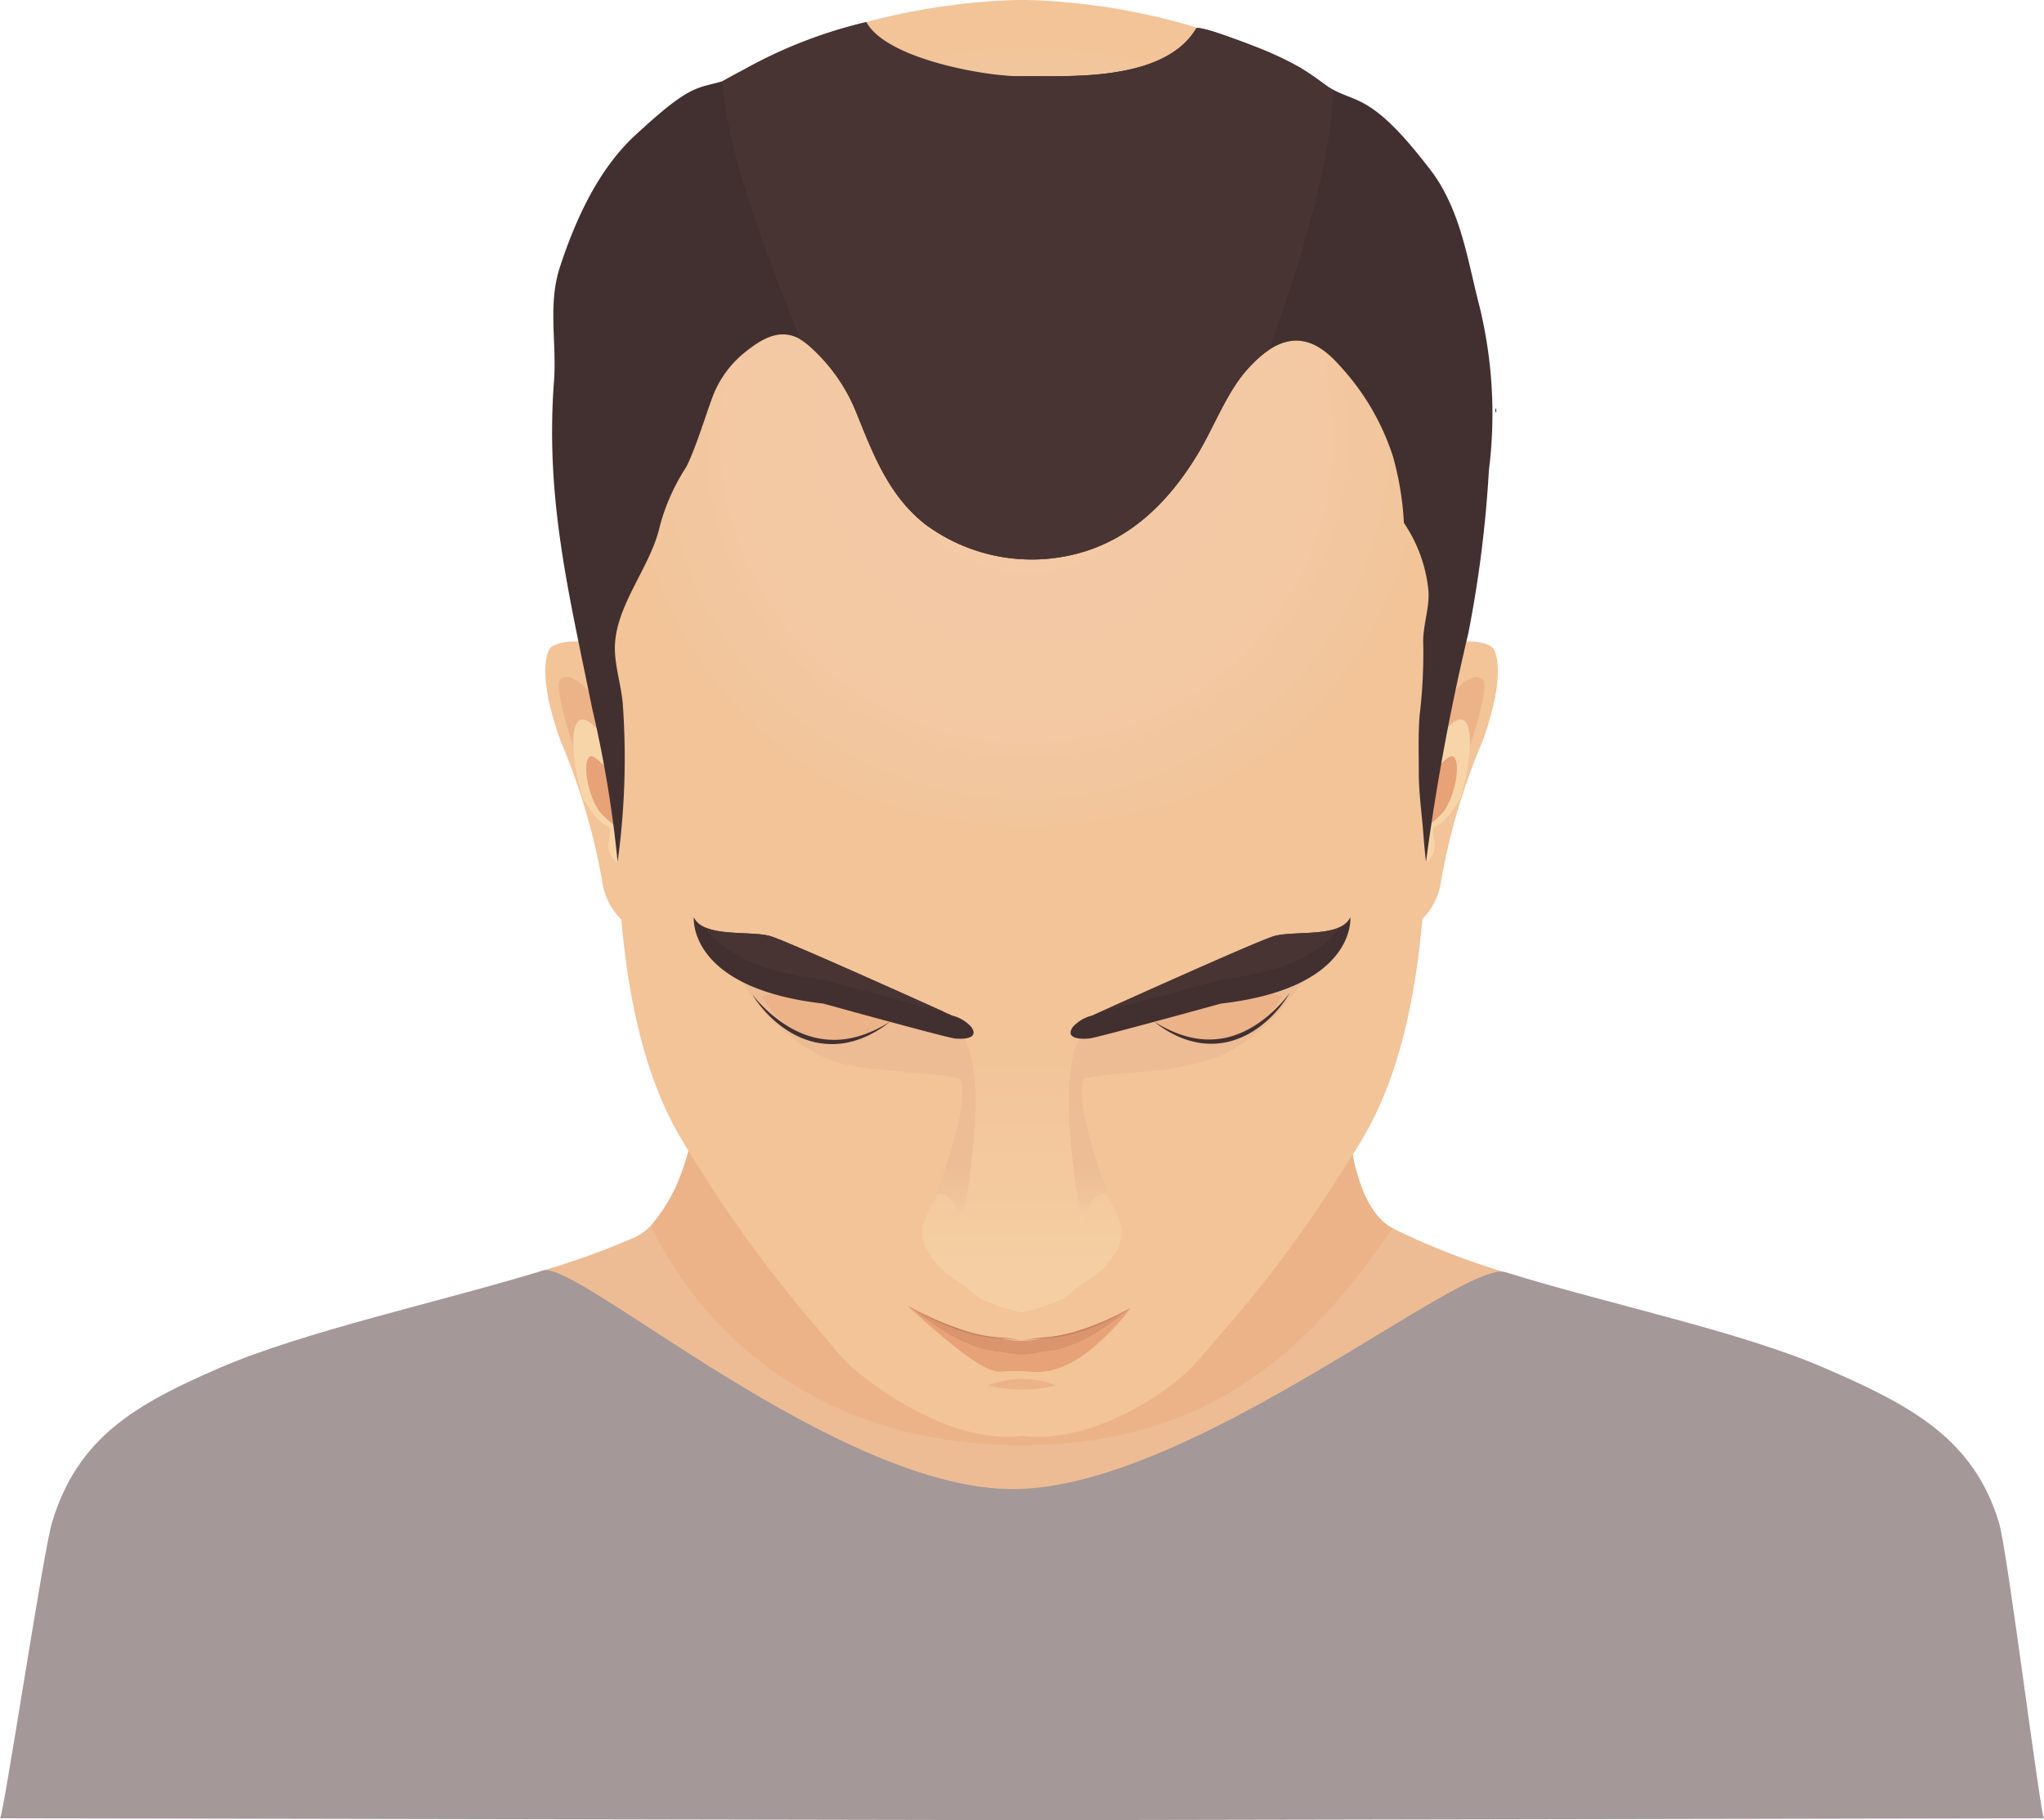 <svg xmlns="http://www.w3.org/2000/svg" width="135.478" height="120.643" viewBox="0 0 135.478 120.643">
    <defs>
        <linearGradient id="linear-gradient" x1=".5" x2=".5" y1="1" gradientUnits="objectBoundingBox">
            <stop offset=".128" stop-color="#f5cfa3"/>
            <stop offset=".406" stop-color="#f3ca9e"/>
            <stop offset="1" stop-color="#f2c498"/>
        </linearGradient>
        <linearGradient id="linear-gradient-2" x1=".5" x2=".5" y2="1" gradientUnits="objectBoundingBox">
            <stop offset="0" stop-color="#edbc94"/>
            <stop offset=".628" stop-color="#edbd95"/>
            <stop offset=".854" stop-color="#f0c49a"/>
            <stop offset="1" stop-color="#f5cfa3"/>
        </linearGradient>
        <radialGradient id="radial-gradient" cx=".5" cy=".5" r=".524" gradientTransform="matrix(.914 0 0 1 .043 0)" gradientUnits="objectBoundingBox">
            <stop offset="0" stop-color="#f4caa6"/>
            <stop offset=".668" stop-color="#f3c9a4"/>
            <stop offset=".908" stop-color="#f2c69d"/>
            <stop offset="1" stop-color="#f2c498"/>
        </radialGradient>
        <style>
            .cls-1{fill:#edbc94}.cls-3{fill:#f2c498}.cls-4{fill:#ecb388}.cls-5{fill:#f7d5a9}.cls-6{fill:#e7a277}.cls-8{fill:#c68260}.cls-10{fill:#423030}.cls-11{fill:#493434}.cls-12{fill:url(#linear-gradient-2)}
        </style>
    </defs>
    <g id="Group_332" transform="translate(-351.236 -359.391)">
        <g id="Group_237">
            <path id="Path_631" d="M451.869 443.972a47.723 47.723 0 0 1-8.346-3.181c-3.087-1.634-3.063-9.034-3.063-9.034-1.109-2.629-42.773-.066-42.773-.066s-.934 8.112-4.378 9.706a49.208 49.208 0 0 1-6.077 2.2c-3.451 1.052 14.242 15.437 32.041 15.526 17.963.096 36.034-14.123 32.596-15.151z" class="cls-1"/>
        </g>
        <g id="Group_238">
            <path id="Path_632" fill="#a49898" d="M483.734 460.328c-1.686-5.607-5.888-7.807-11.541-10.257s-14.158-4.185-21.178-6.359c-2.83-.876-20.728 14.219-32.465 14.376S389.544 442.9 387.232 443.6c-6.933 2.114-15.852 4.033-21.475 6.469-5.653 2.45-9.395 4.65-11.08 10.257-.569 1.893-3.23 19.579-3.441 19.579l67.483.126h.512l67.483-.126c-.214.002-2.414-17.684-2.98-19.577z"/>
        </g>
        <g id="Group_239">
            <path id="Path_633" d="M450.16 402.3c-.914-.668-2.883-.375-3.916.07 0 .269-.01.538-.018.807q-.021.775-.058 1.55-.081 1.76-.245 3.512-.081.874-.182 1.747-.037.324-.078.646c-.286 1.92-.544 3.418-.626 4.066a69.33 69.33 0 0 1-1.6 6.8 4.46 4.46 0 0 0 3.252-3.358 42.5 42.5 0 0 1 2.826-9.659c1.777-4.997.645-6.181.645-6.181z" class="cls-3"/>
            <path id="Path_634" d="M448.356 409.8s1.67-4.8 1.176-5.351c-.8-.89-2.875 1.5-3.591 3.644q-.081.875-.182 1.747c1.455-3.466 3.255-2.84 2.597-.04z" class="cls-4"/>
            <path id="Path_635" d="M444.777 417.2s1.325-.583 1.511-1.394-.4-1.469.218-1.724 1.255-1.343 1.461-1.651 1.143-4.066.445-5.139-2.661 2.214-2.661 2.214z" class="cls-5"/>
            <path id="Path_636" d="M445.589 411.218c.182-.058 1.6-1.92 1.963-1.684.535.344.167 2.53-.625 3.647a7.95 7.95 0 0 1-1.89 1.521z" class="cls-6"/>
        </g>
        <g id="Group_240">
            <path id="Path_637" d="M387.736 402.3c.914-.668 2.882-.375 3.916.07q.006.4.018.807.021.775.057 1.55.083 1.76.246 3.512.081.874.182 1.747.037.324.078.646c.286 1.92.544 3.418.626 4.066a69.043 69.043 0 0 0 1.6 6.8 4.46 4.46 0 0 1-3.252-3.358 42.555 42.555 0 0 0-2.826-9.659c-1.781-4.997-.645-6.181-.645-6.181z" class="cls-3"/>
            <path id="Path_638" d="M389.539 409.8s-1.669-4.8-1.176-5.351c.8-.89 2.876 1.5 3.591 3.644q.082.875.182 1.747c-1.454-3.466-3.254-2.84-2.597-.04z" class="cls-4"/>
            <path id="Path_639" d="M393.119 417.2s-1.325-.583-1.511-1.394.4-1.469-.218-1.724-1.255-1.343-1.461-1.651-1.144-4.066-.445-5.139 2.661 2.214 2.661 2.214z" class="cls-5"/>
            <path id="Path_640" d="M392.307 411.218c-.182-.058-1.6-1.92-1.964-1.684-.535.344-.166 2.53.626 3.647a7.929 7.929 0 0 0 1.89 1.521z" class="cls-6"/>
        </g>
        <path id="Path_641" d="M448.538 383.707c-.535-24.384-28.825-24.322-29.58-24.316s-29.043-.068-29.578 24.316c-.373 16.994-.088 16.419.493 19.223s1.916 9.091 2.19 12.267.263 12.958 4.371 19.749a88.19 88.19 0 0 0 8.5 11.928c.614.668 1.989 2.434 2.629 3.012 1.24 1.118 6.5 5.273 11.4 4.679 4.9.594 10.02-3.171 11.4-4.679.581-.637 2.015-2.344 2.628-3.012a88.153 88.153 0 0 0 8.5-11.928c4.107-6.791 4.1-16.572 4.37-19.749s1.61-9.463 2.191-12.267.859-2.23.486-19.223z" class="cls-3"/>
        <path id="Path_642" d="M415.766 431.317s.312-3.856-2.632-4.958-12.79-2.507-13.2-2.8c.232.167.5.944.661 1.188a13.246 13.246 0 0 0 5.18 4.7c1.827.81 3.866.8 5.864 1.038.461.047 4.144.28 4.127.832z" class="cls-1"/>
        <g id="Group_242">
            <path id="Path_643" fill="#db956e" d="M417.51 448.984a5.277 5.277 0 0 0 2.878 0c2.678-.058 5.788-2.912 5.788-2.912a13.985 13.985 0 0 1-5.788 1.992 5.276 5.276 0 0 1-2.878 0c-2.677-.058-6.116-2.123-6.116-2.123.149.14.295.274.437.4a1.235 1.235 0 0 0-.209-.274s3.211 2.859 5.888 2.917z"/>
            <path id="Path_644" d="M417.59 450.3a12.571 12.571 0 0 1 1.8-.012c2.523.361 4.674-1.816 5.844-3.069a10.633 10.633 0 0 0 .943-1.148s-3.11 2.854-5.788 2.912a5.277 5.277 0 0 1-2.878 0c-2.677-.058-5.888-2.912-5.888-2.912a1.235 1.235 0 0 1 .209.274q.426.39.811.727c2.932 2.563 4.206 3.302 4.947 3.228z" class="cls-6"/>
            <g id="Group_241">
                <path id="Path_645" d="M417.8 448.055a9.529 9.529 0 0 1-2.755-.52 21.086 21.086 0 0 1-2.608-1.061c-.325-.156-.585-.291-.764-.385s-.276-.148-.276-.148.094.06.268.162.428.248.749.416a16.916 16.916 0 0 0 2.6 1.113 8.679 8.679 0 0 0 2.783.474c.359.025.648.07.847.1s.309.056.309.056-.108-.029-.3-.071a7.987 7.987 0 0 0-.853-.136z" class="cls-8"/>
                <path id="Path_646" d="M425.914 446.217c-.17.091-.417.222-.728.372-.154.078-.327.155-.51.241s-.383.172-.6.257-.433.173-.664.261c-.116.043-.236.082-.357.125-.06.021-.12.043-.182.063l-.187.057-.187.057-.093.029-.093.024-.365.1c-.12.031-.239.052-.356.077l-.173.037c-.056.011-.114.017-.17.026l-.328.049c-.107.014-.211.018-.312.027l-.292.022c-.1.007-.186.011-.272.023-.345.039-.619.1-.808.135s-.293.069-.293.069.1-.021.295-.053.468-.074.811-.1c.085-.009.176-.01.269-.013s.192-.009.294-.014.208-.007.316-.018l.333-.042c.057-.008.115-.013.173-.024l.175-.033c.117-.024.239-.044.36-.073l.37-.094.093-.024.094-.028.188-.058.189-.058c.062-.02.123-.043.184-.064.121-.044.242-.084.358-.129.232-.092.456-.179.665-.273s.4-.187.589-.273.352-.175.5-.258c.306-.162.547-.3.713-.4s.254-.159.254-.159l-.253.137z" class="cls-8"/>
            </g>
        </g>
        <path id="Path_647" fill="url(#linear-gradient)" d="M424.817 439.005c-.159-.285-.323-.581-.47-.9-.139-.3-.266-.536-.379-.746a6.184 6.184 0 0 1-.591-1.4c-.027-.1-.237-1.123-.326-1.559a29.2 29.2 0 0 0-1.555-5.633 3.946 3.946 0 0 0-2.427-1.494v-.026l-.062.013-.06-.013v.026a4.019 4.019 0 0 0-2.492 1.494 29.137 29.137 0 0 0-1.556 5.633c-.089.436-.3 1.461-.326 1.559a6.139 6.139 0 0 1-.591 1.4c-.112.21-.239.448-.379.746-.146.314-.311.61-.47.9-.546.983-1.018 1.831-.584 2.994a5.426 5.426 0 0 0 2.2 2.322 16.744 16.744 0 0 1 1.412 1.106 13.025 13.025 0 0 0 2.75.942.2.2 0 0 0 .132 0 13.044 13.044 0 0 0 2.751-.942 16.431 16.431 0 0 1 1.412-1.106A5.43 5.43 0 0 0 425.4 442c.435-1.164-.036-2.012-.583-2.995z"/>
        <path id="Path_648" d="M422.173 431.317s-.312-3.856 2.633-4.958 12.8-2.507 13.2-2.8c-.232.167-.5.944-.661 1.188a13.093 13.093 0 0 1-5.183 4.629 19.943 19.943 0 0 1-5.866 1.1c-.455.056-4.14.289-4.123.841z" class="cls-1"/>
        <g id="Group_244">
            <path id="Path_649" d="M401.729 425.44s3.011 5.515 8.5 1.678c0 0-4.839-2.992-8.5-1.678z" class="cls-4"/>
            <g id="Group_243">
                <path id="Path_650" d="M410.229 427.118l-.333.245c-.055.039-.113.085-.181.13l-.224.14c-.081.05-.167.105-.26.159l-.3.159a6 6 0 0 1-1.6.555 5.231 5.231 0 0 1-2.084-.036 5.845 5.845 0 0 1-1.027-.347 6.18 6.18 0 0 1-.879-.488 7.369 7.369 0 0 1-1.288-1.092 7.887 7.887 0 0 1-.714-.878c-.153-.219-.224-.348-.224-.348s.087.119.26.32a9.808 9.808 0 0 0 .783.8 8.409 8.409 0 0 0 1.317.986 6.841 6.841 0 0 0 .859.439 6.369 6.369 0 0 0 .979.317 5.576 5.576 0 0 0 1.977.079 6.627 6.627 0 0 0 1.577-.442l.31-.131c.1-.046.185-.093.269-.134l.234-.118c.071-.037.134-.076.192-.109z" class="cls-10"/>
            </g>
            <path id="Path_651" d="M414.506 428.219s1.761.213 1.118-.751a2.5 2.5 0 0 0-1.268-.761s-10.7-4.842-12.017-5.257-4.46.141-5.117-1.267c0 0-.443 4.694 8.58 5.726-.002 0 8.198 2.263 8.704 2.31z" class="cls-10"/>
            <path id="Path_652" d="M405.8 424.31s5.942 1.64 8.02 2.156c-2.178-.983-10.341-4.657-11.483-5.016-1.026-.323-3.151-.059-4.355-.587.954 1.352 3.08 2.904 7.818 3.447z" class="cls-11"/>
        </g>
        <g id="Group_246">
            <path id="Path_653" d="M436.231 425.44s-3.011 5.515-8.5 1.678c.001 0 4.839-2.992 8.5-1.678z" class="cls-4"/>
            <g id="Group_245">
                <path id="Path_654" d="M427.732 427.118l.356.2c.057.032.119.071.19.109l.234.116.267.133.308.13a6.41 6.41 0 0 0 1.57.435 5.375 5.375 0 0 0 1.964-.1 6.123 6.123 0 0 0 .967-.335 7.08 7.08 0 0 0 .843-.457 8.435 8.435 0 0 0 1.284-1.016 9.56 9.56 0 0 0 .757-.817c.167-.2.251-.324.251-.324s-.068.13-.214.352a7.806 7.806 0 0 1-.687.892 7.312 7.312 0 0 1-1.252 1.122 6.27 6.27 0 0 1-.862.507 5.762 5.762 0 0 1-1.016.366 5.062 5.062 0 0 1-2.074.061 5.847 5.847 0 0 1-1.592-.547l-.3-.158c-.093-.054-.178-.109-.259-.159l-.223-.139c-.067-.045-.125-.091-.179-.129z" class="cls-10"/>
            </g>
            <path id="Path_655" d="M423.454 428.219s-1.761.213-1.118-.751a2.5 2.5 0 0 1 1.268-.761s10.7-4.842 12.017-5.257 4.46.141 5.117-1.267c0 0 .443 4.694-8.58 5.726 0 0-8.2 2.263-8.704 2.31z" class="cls-10"/>
            <path id="Path_656" d="M432.2 424.31s-5.941 1.64-8.02 2.156c2.178-.983 10.342-4.657 11.483-5.016 1.026-.323 3.151-.059 4.356-.587-.948 1.352-3.074 2.904-7.819 3.447z" class="cls-11"/>
        </g>
        <path id="Path_657" d="M416.717 451.213a9.33 9.33 0 0 0 4.517 0 6.289 6.289 0 0 0-4.517 0z" class="cls-4"/>
        <path id="Path_658" d="M424.622 438.54s-.868-.441-1.727 1.857c0 0-1.51-8.827-.464-10.733 0 0 2.693.28 1.389.517-2.277.419.612 7.419.802 8.359z" class="cls-12"/>
        <path id="Path_659" d="M413.347 438.54s.869-.441 1.727 1.857c0 0 1.51-8.827.464-10.733 0 0-2.692.28-1.388.517 2.277.419-.613 7.419-.803 8.359z" class="cls-12"/>
        <ellipse id="Ellipse_53" cx="28.252" cy="25.81" fill="url(#radial-gradient)" rx="28.252" ry="25.81" transform="translate(391.028 362.535)"/>
        <path id="Path_660" d="M430.356 449.886c-1.378 1.508-6.5 5.273-11.4 4.679-4.9.594-10.156-3.561-11.4-4.679-.64-.578-2.015-2.344-2.629-3.012a86.958 86.958 0 0 1-8.061-11.211 11.839 11.839 0 0 1-2.49 4.964c3.6 7.508 11.512 14.553 24.593 14.553 12.986 0 19.514-7.045 24.575-14.374l-.027-.015c-1.479-.783-2.243-2.887-2.638-4.868a86.389 86.389 0 0 1-7.9 10.951c-.608.668-2.042 2.375-2.623 3.012z" class="cls-4"/>
        <g id="Group_247">
            <path id="Path_661" d="M450.375 386.446l-.029.141.058.149a.579.579 0 0 0-.029-.29z" class="cls-10"/>
            <path id="Path_662" d="M446.188 370.84c-4.469-5.906-5.207-4.332-7.384-6.028a16.027 16.027 0 0 0-3.484-1.97c-.41-.208-4.627-1.849-4.8-1.558-2.168 3.6-8.613 3.115-11.559 3.161-2.3.037-10.029-.626-11-3.222-2.661.469-6.236 2.783-8.832 3.55-1.74.513-2.106.161-5.831 3.621-2.421 2.248-3.942 5.6-4.957 8.72-.8 2.455-.2 5.014-.385 7.529-.594 7.855 1.007 14.148 2.527 21.694a77.583 77.583 0 0 1 1.688 10.175 50.2 50.2 0 0 0 .342-10.487c-.1-1.141-.457-2.257-.517-3.394-.155-2.944 2.355-5.559 2.977-8.375a13.477 13.477 0 0 1 1.743-3.9c.646-1.263 1.321-3.565 1.841-4.894a6.939 6.939 0 0 1 1.928-2.618c1.45-1.193 2.824-1.917 4.376-.539a11.618 11.618 0 0 1 3.122 4.4c1.124 2.78 2.143 5.517 4.579 7.434a11.852 11.852 0 0 0 10.243 1.9c3.539-.984 6.044-3.573 7.883-6.662 1.019-1.711 1.856-3.949 3.171-5.444 2.515-2.858 4.452-2.275 6.193-.286a16.152 16.152 0 0 1 3.514 6.009 20.308 20.308 0 0 1 .723 4.395 9.663 9.663 0 0 1 1.622 4.456c.1 1.2-.4 2.38-.34 3.58a35.166 35.166 0 0 1-.243 4.733c-.1 1.282-.053 2.541-.053 3.821 0 1.243.177 2.508.279 3.75.058.707.112 1.417.2 2.12a150.8 150.8 0 0 1 2.8-15.128 79.455 79.455 0 0 0 1.367-10.815 30.023 30.023 0 0 0-.654-11c-.644-2.484-1.042-5.078-2.248-7.374a9.717 9.717 0 0 0-.831-1.354z" class="cls-10"/>
            <path id="Path_663" d="M450.375 386.446l-.029.141.058.149a.579.579 0 0 0-.029-.29z" class="cls-10"/>
            <path id="Path_664" d="M439.1 365.03c-.1-.066-.2-.139-.3-.218l-.034-.026c-.426-.31-.858-.608-1.3-.883-.617-.348-1.187-.571-2.148-1.061-1.082-.389-2.306-.864-3.344-1.257-.774-.251-1.393-.408-1.458-.3-2.168 3.6-8.613 3.115-11.559 3.161-2.228.035-8.974-1.115-10.3-3.6a31.449 31.449 0 0 0-8.18 3.186s-.885.461-1.353.739c.375 5.175 3.162 12.047 5.171 17.123a2.966 2.966 0 0 1 .278.184l.012.009c.043.032.086.065.129.1s.061.051.092.078l.05.042a11.618 11.618 0 0 1 3.122 4.4c1.124 2.78 2.143 5.517 4.579 7.434a11.852 11.852 0 0 0 10.243 1.9c3.539-.984 6.044-3.573 7.883-6.662 1.019-1.711 1.856-3.949 3.171-5.444q.108-.123.216-.237l.081-.085c.043-.046.086-.091.129-.134l.1-.1.1-.1.115-.108.078-.069c.045-.039.089-.079.133-.116l.026-.021a5.714 5.714 0 0 1 .528-.393c1.618-4.683 4.006-11.486 4.239-17.161-.162-.129-.33-.255-.499-.381z" class="cls-11"/>
        </g>
    </g>
</svg>
